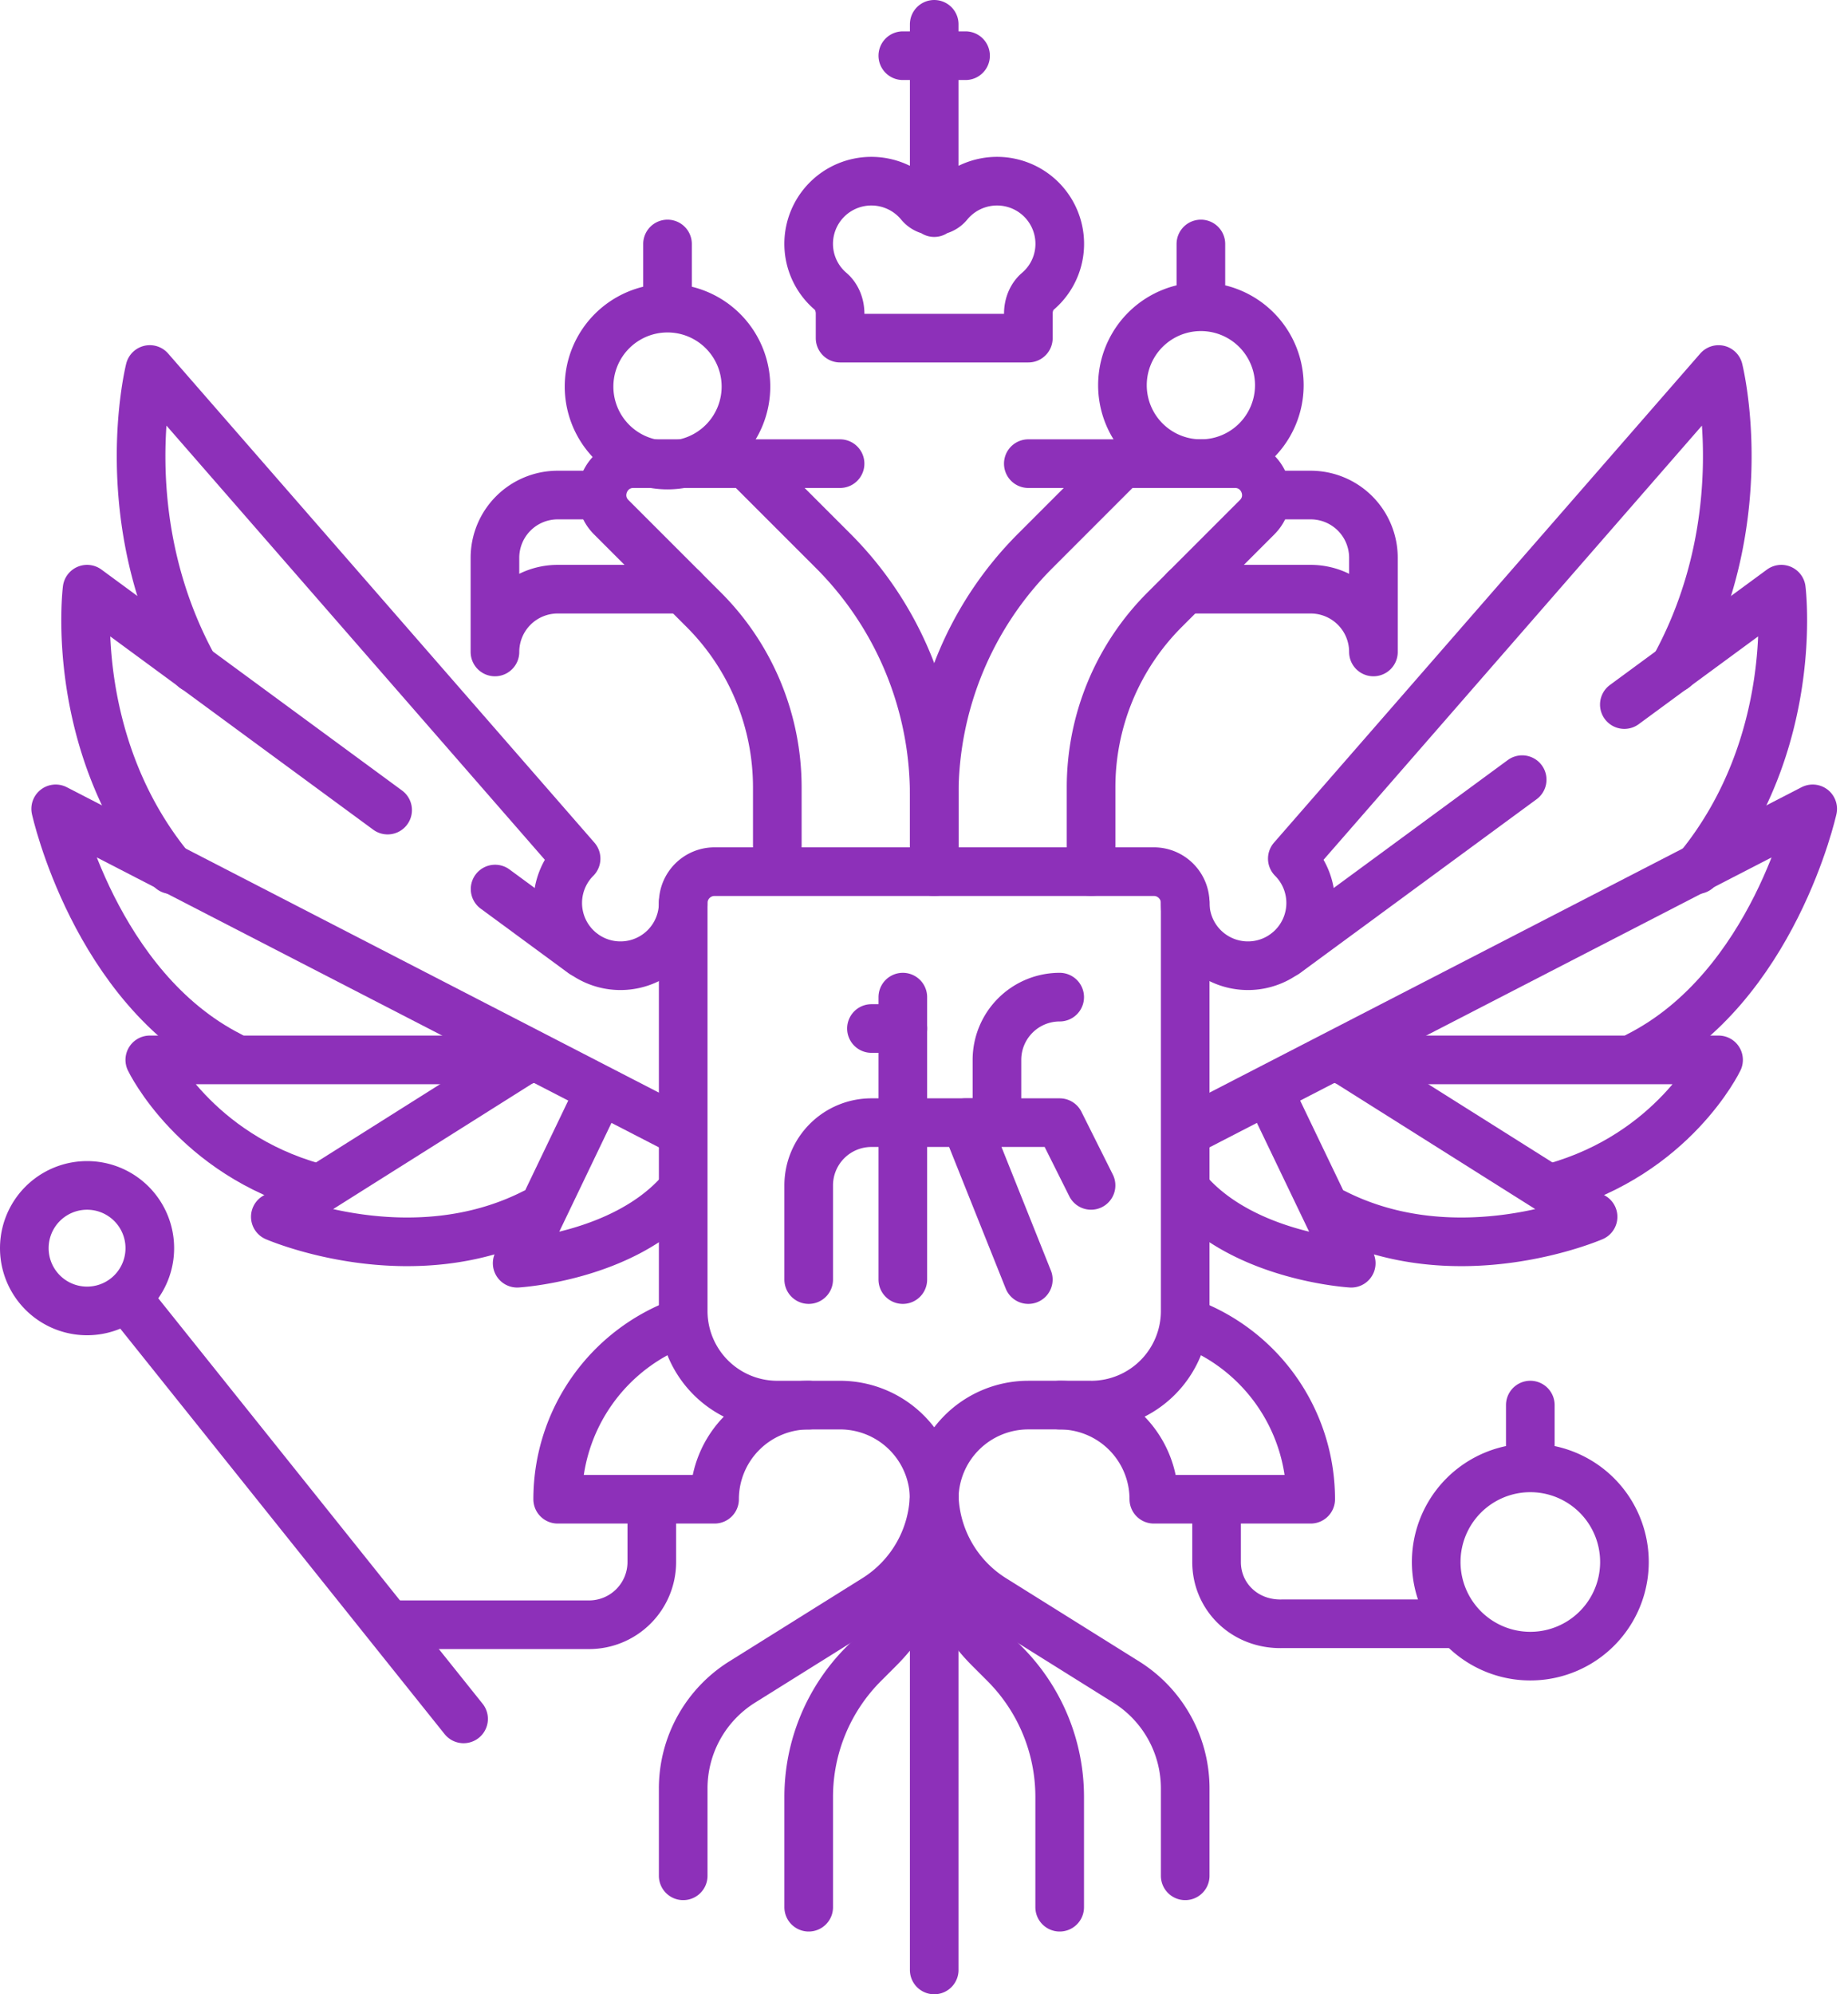 <svg width="76" height="82" fill="none" xmlns="http://www.w3.org/2000/svg"><path d="M44.87 57.774h-2.58a3.871 3.871 0 00-3.87 3.871 3.87 3.87 0 00-3.872-3.87h-2.58a3.87 3.87 0 01-3.871-3.872V37.13c0-.712.577-1.29 1.29-1.29h18.065c.712 0 1.29.578 1.29 1.29v16.774a3.87 3.87 0 01-3.871 3.871zm-10.322-38.71H26.05c-1.15 0-1.725 1.39-.912 2.203l3.806 3.806a10.323 10.323 0 013.023 7.3v3.466" stroke="#8D30B9" stroke-width="2" stroke-miterlimit="10" stroke-linecap="round" stroke-linejoin="round"/><path d="M38.42 35.839v-3.154c0-3.764-1.496-7.374-4.158-10.036l-3.585-3.585m-6.451 1.291h-1.29a2.58 2.58 0 00-2.581 2.58v3.872a2.58 2.58 0 012.58-2.581h5.162m2.58-8.387a3.226 3.226 0 11-6.451 0 3.226 3.226 0 016.451 0zm-3.225-5.807v2.581M15.941 33.309l-12.36-9.083s-.807 6.37 3.467 11.532m16.909 3.441l-3.596-2.643" stroke="#8D30B9" stroke-width="2" stroke-miterlimit="10" stroke-linecap="round" stroke-linejoin="round"/><path d="M27.936 46.484L2.29 33.258s1.612 7.339 7.177 10.161" stroke="#8D30B9" stroke-width="2" stroke-miterlimit="10" stroke-linecap="round" stroke-linejoin="round"/><path d="M21.645 43.58H6.16s1.855 3.872 6.774 5.242" stroke="#8D30B9" stroke-width="2" stroke-miterlimit="10" stroke-linecap="round" stroke-linejoin="round"/><path d="M21.86 43.392l-10.537 6.64s5.564 2.42 10.645-.161m2.5-4.597l-3.199 6.667s4.368-.255 6.707-2.917m.121-11.895a2.58 2.58 0 11-4.405-1.824L6.161 15.193s-1.56 6.155 1.827 12.284m20.109 26.867a7.745 7.745 0 00-5.162 7.301h6.452a3.871 3.871 0 013.87-3.87m-6.451 3.87v2.58a2.58 2.58 0 01-2.58 2.581h-8.024m22.218-5.161V81m-5.162-2.58v-4.536c0-2.053.816-4.022 2.268-5.474l.626-.626a7.742 7.742 0 002.268-5.475v-.664" stroke="#8D30B9" stroke-width="2" stroke-miterlimit="10" stroke-linecap="round" stroke-linejoin="round"/><path d="M28.097 77.129v-3.591a5.16 5.16 0 012.425-4.377l5.471-3.42a5.162 5.162 0 002.426-4.376v-1.01m3.871-41.291h8.498c1.15 0 1.725 1.39.912 2.203l-3.806 3.806a10.323 10.323 0 00-3.023 7.3v3.466" stroke="#8D30B9" stroke-width="2" stroke-miterlimit="10" stroke-linecap="round" stroke-linejoin="round"/><path d="M38.42 35.839v-3.154c0-3.764 1.495-7.374 4.157-10.036l3.584-3.585m6.452 1.291h1.29a2.58 2.58 0 012.58 2.58v3.872a2.58 2.58 0 00-2.58-2.581h-5.161m18.06 4.744l6.456-4.744s.807 6.37-3.468 11.532m-16.908 3.441l9.718-7.141" stroke="#8D30B9" stroke-width="2" stroke-miterlimit="10" stroke-linecap="round" stroke-linejoin="round"/><path d="M48.903 46.484l25.645-13.226s-1.612 7.339-7.177 10.161" stroke="#8D30B9" stroke-width="2" stroke-miterlimit="10" stroke-linecap="round" stroke-linejoin="round"/><path d="M55.193 43.58h15.484s-1.855 3.872-6.774 5.242" stroke="#8D30B9" stroke-width="2" stroke-miterlimit="10" stroke-linecap="round" stroke-linejoin="round"/><path d="M54.979 43.392l10.537 6.64s-5.564 2.42-10.645-.161m-2.501-4.597l3.2 6.667s-4.368-.255-6.707-2.917m-.121-11.895a2.58 2.58 0 104.405-1.824l17.53-20.111s1.56 6.155-1.828 12.284M48.742 54.344a7.745 7.745 0 015.161 7.301h-6.451a3.871 3.871 0 00-3.871-3.87m6.451 3.87v2.581c0 1.425 1.156 2.58 2.702 2.54h7.218M43.58 78.42v-4.536a7.742 7.742 0 00-2.267-5.474l-.626-.626a7.742 7.742 0 01-2.268-5.475v-.664" stroke="#8D30B9" stroke-width="2" stroke-miterlimit="10" stroke-linecap="round" stroke-linejoin="round"/><path d="M48.742 77.129v-3.591c0-1.78-.917-3.434-2.426-4.377l-5.47-3.42a5.161 5.161 0 01-2.427-4.376v-1.01M38.42 1v7.742M37.129 2.29h2.58m3.793 7.095a2.576 2.576 0 00-1.943-1.875 2.585 2.585 0 00-2.554.885.761.761 0 01-1.171 0 2.585 2.585 0 00-2.554-.885 2.576 2.576 0 00-1.942 1.875 2.564 2.564 0 00.819 2.591c.263.227.392.574.392.921v1.006h7.742v-1.006c0-.347.128-.694.392-.92a2.564 2.564 0 00.819-2.592zm23.304 54.841a3.87 3.87 0 11-7.741 0 3.87 3.87 0 017.741 0zm-3.871-6.452v2.58m-57.69-6.951l13.82 17.274M6.161 51.322a2.58 2.58 0 11-5.161 0 2.58 2.58 0 015.161 0zm27.097 1.291v-3.87a2.58 2.58 0 012.58-2.582H41v-2.58A2.58 2.58 0 0143.58 41m-6.451 0v11.613" stroke="#8D30B9" stroke-width="2" stroke-miterlimit="10" stroke-linecap="round" stroke-linejoin="round"/><path d="M39.71 46.161h3.87l1.29 2.58m-5.16-2.58l2.58 6.452M35.839 42.29h1.29m15.484-26.451a3.226 3.226 0 11-6.452 0 3.226 3.226 0 016.452 0zm-3.226-5.807v2.581" stroke="#8D30B9" stroke-width="2" stroke-miterlimit="10" stroke-linecap="round" stroke-linejoin="round"/></svg>